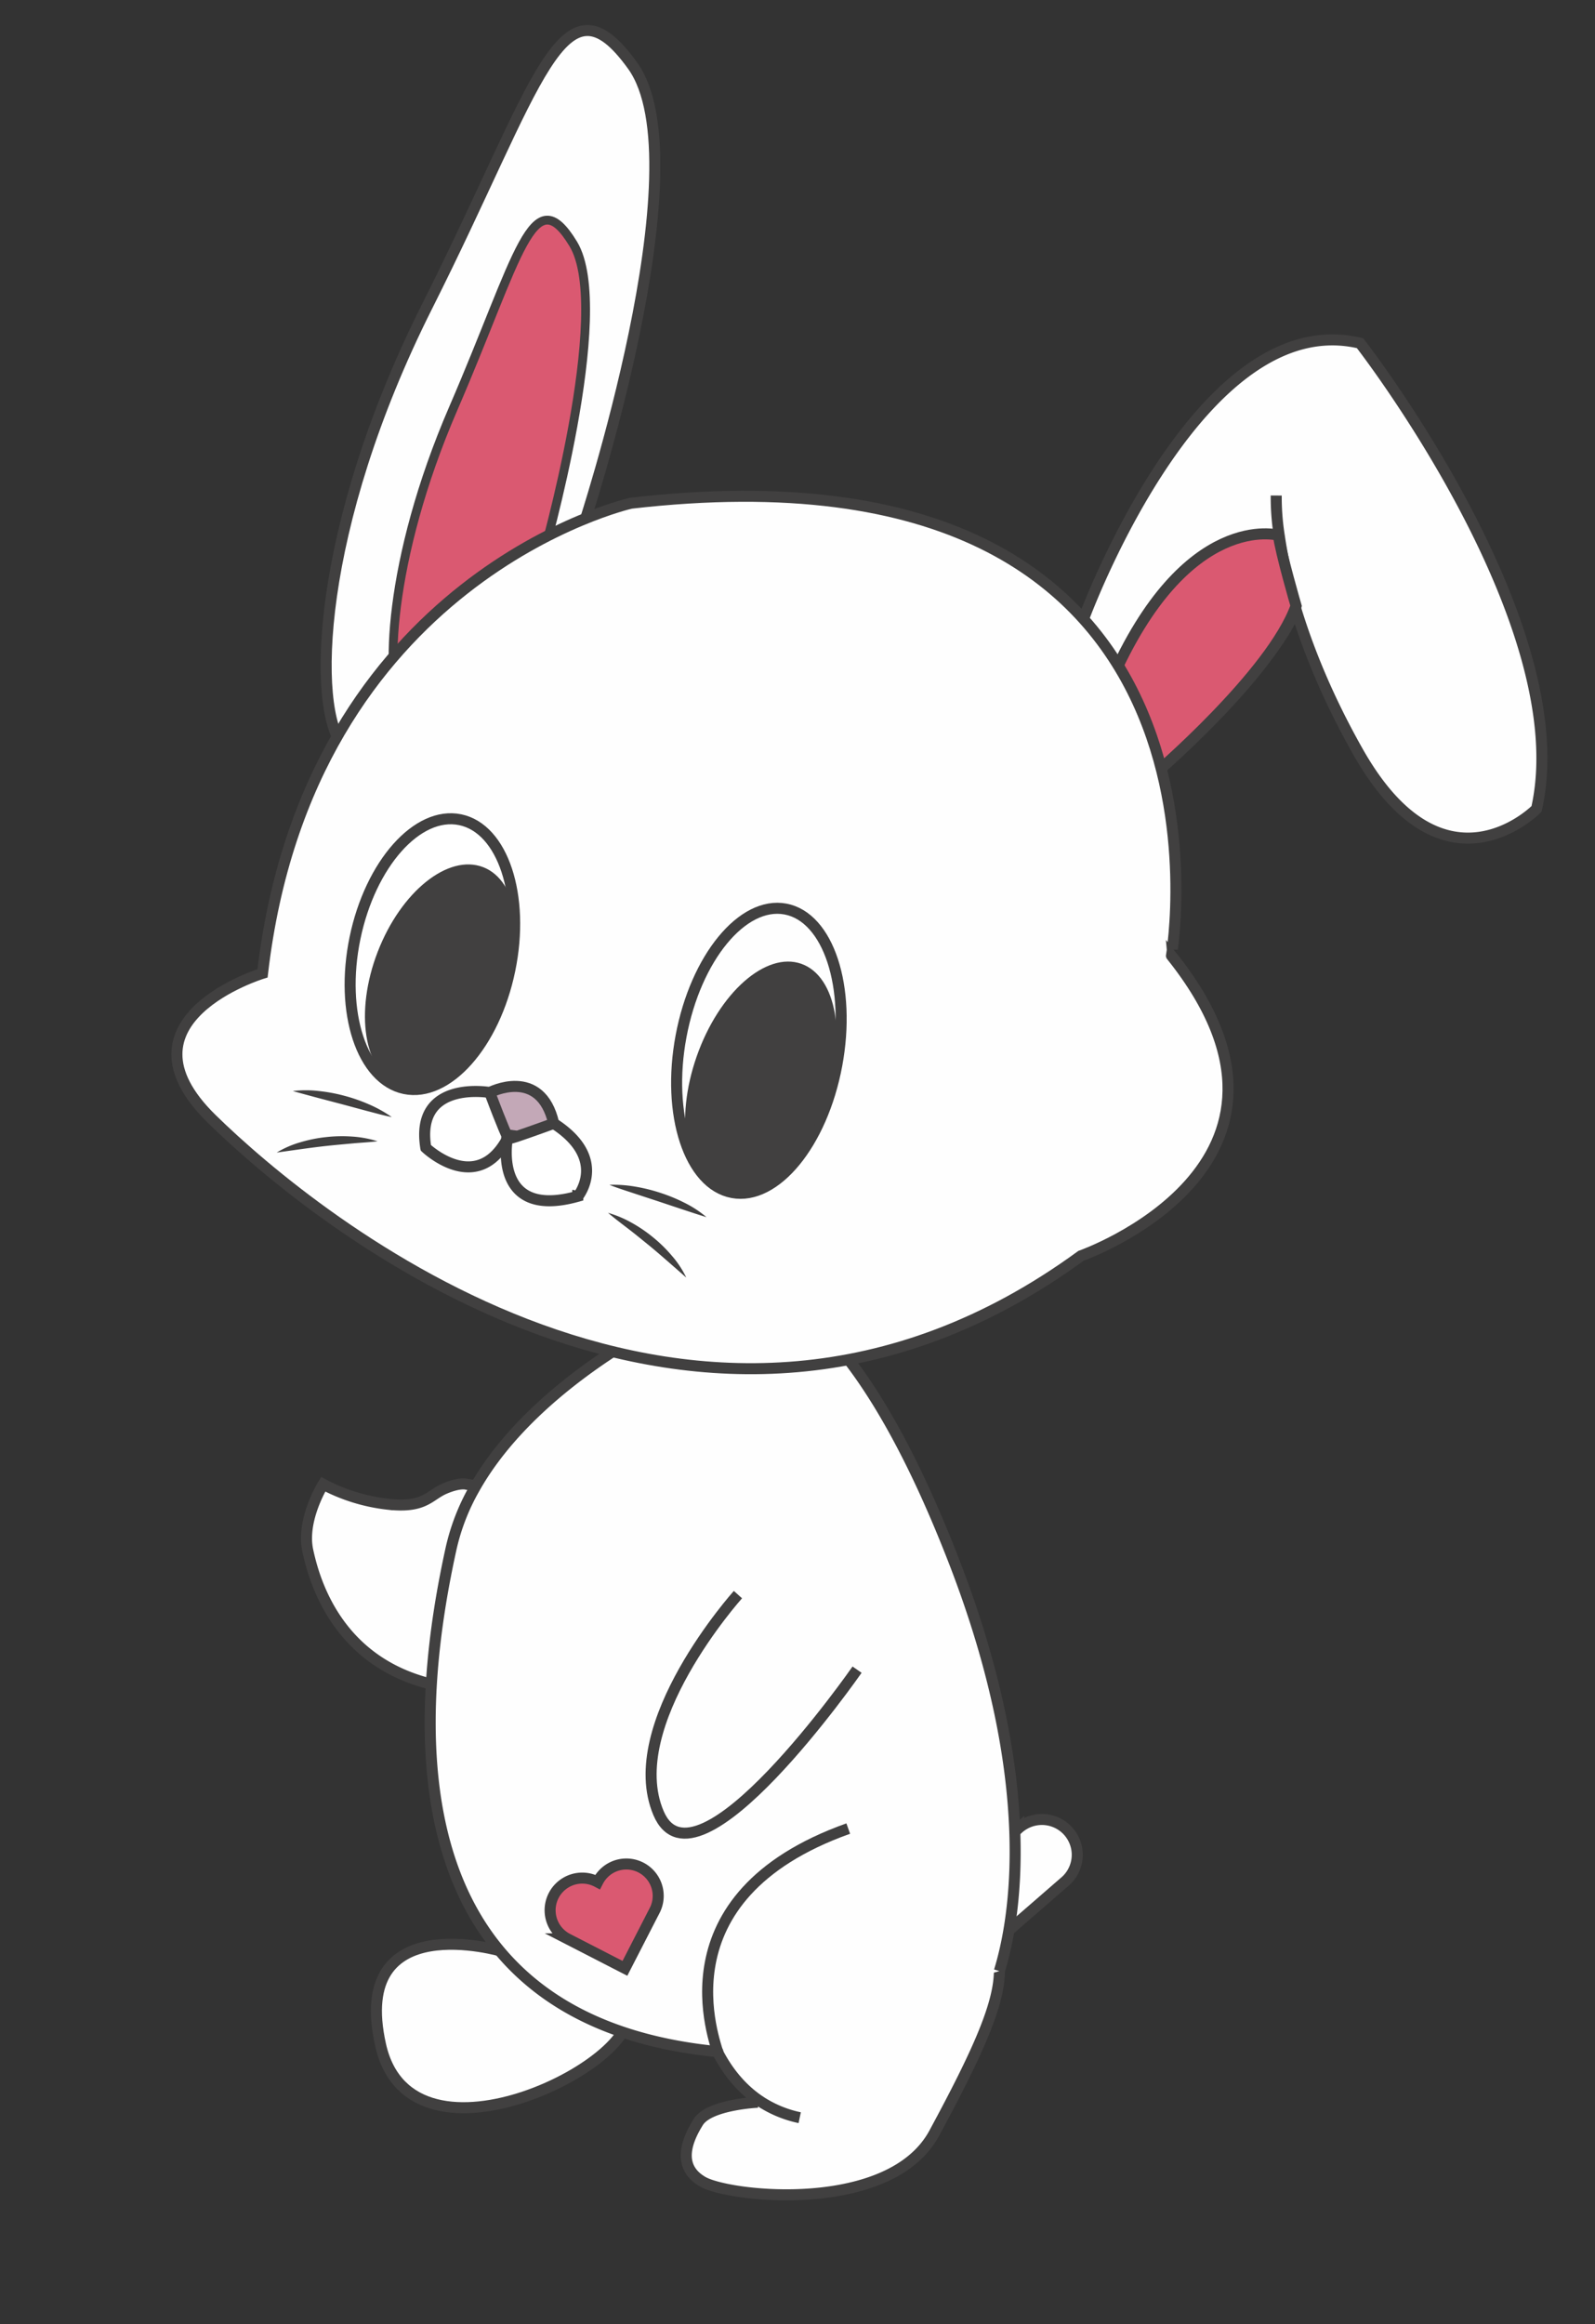 <svg xmlns="http://www.w3.org/2000/svg" viewBox="0 0 723 1053"><rect x="0" y="0" width="723" height="1053" fill="#333333" stroke="none"/><defs><style>.cls-1{fill:#fefefe;}.cls-1,.cls-2,.cls-3,.cls-4,.cls-6,.cls-7{stroke:#414040;stroke-miterlimit:10;}.cls-1,.cls-3,.cls-4,.cls-6,.cls-7{stroke-width:5px;}.cls-2,.cls-3{fill:#da5971;}.cls-2{stroke-width:4px;}.cls-4{fill:none;}.cls-5{fill:#414040;}.cls-6{fill:#fff;}.cls-7{fill:#c3a8b7;}</style></defs><title>5px</title><g id="圖層_2" data-name="圖層 2"><path class="cls-1" d="M155.55,338.09C141.29,321.42,143,239.42,193.7,138.63S254.77-14.74,286.77,29.76,264.19,239,264.19,239Z"/><path class="cls-2" d="M182.47,321.06c-8.18-11.28-6.78-67.13,23-136s36.06-104.72,54.37-74.56S245.8,253.05,245.8,253.05Z"/><path class="cls-1" d="M482.78,852.49l-24.69,21.43-21.25-24.49a16.14,16.14,0,0,1,24.38-21.17l.27.31.3-.27a16,16,0,1,1,21,24.19Z"/><path class="cls-1" d="M343.5,952.5s-22,1-27,9-10,20,2,27,85,15,105-22,30-59.32,29.5-74.66-92.5-31.34-92.5-31.34l-44,40s2.53,31.63,24.7,49.11c1,.79,2,1.54,3.12,2.27.73.49,1.47,1,2.23,1.42a52.15,52.15,0,0,0,15.95,6.2"/><path class="cls-1" d="M227.67,884.16S158.5,863.5,172.5,926.5s124,5,111-17S227.67,884.16,227.67,884.16Z"/><path class="cls-1" d="M211.5,672.5s-3-1-10,2-9,9-26,7a82.09,82.09,0,0,1-29-9s-10,16-7,30,13.39,50.24,56.19,60.62S218.5,673.5,218.5,673.5Z"/><path class="cls-1" d="M587.5,274.5c-6,24-65,77-65,77l-31.36-71c3.36-9,54.36-142,125.36-125,0,0,99,127,80,211,0,0-42,43-81-26-14.27-25.25-23-47.55-28.45-65.68A222.94,222.94,0,0,1,579.92,243a111.88,111.88,0,0,1-1.42-18.48"/><path class="cls-3" d="M579.5,242.5s-41.81-11.64-75.9,66.18l18.9,42.82s54-46,65-77C587.5,274.5,580.5,250.5,579.5,242.5Z"/><path class="cls-1" d="M453,893.08c6.94-22.43,18.55-84.77-20.52-185.58-50-129-93-124-93-124l-26,9s-69.68,30.39-98.62,82.24A98.29,98.29,0,0,0,204.5,701.5c-14.43,65.43-33.63,212.52,120,228,2.55.26-1.64-.18,1,0"/><path class="cls-1" d="M286,228S140,261,119,441c0,0-69,21-23,66s220,189,394,62c0,0,117-41,41-136C531,433,572,195,286,228Z"/><ellipse class="cls-4" cx="344.01" cy="476.12" rx="65.35" ry="35.9" transform="translate(-187.32 726.57) rotate(-79.39)"/><ellipse class="cls-5" cx="346.89" cy="487.54" rx="55.43" ry="30.94" transform="matrix(0.33, -0.94, 0.94, 0.33, -227.85, 653.97)"/><ellipse class="cls-6" cx="196.01" cy="432.35" rx="62.2" ry="35.83" transform="translate(-267.08 536.74) rotate(-78.32)"/><ellipse class="cls-5" cx="199.89" cy="442.3" rx="52.99" ry="30.75" transform="translate(-284.73 469.16) rotate(-68.85)"/><path class="cls-6" d="M222,495s-34-6-29,24.94a.19.19,0,0,0,0,.1c1.05,1,22.8,20.88,36.5-3.2a.17.17,0,0,1,.32.09c-.77,5.67-3.15,35,32.08,25.09A.15.15,0,0,0,262,542c.73-.92,13.27-17.41-11-33"/><path class="cls-7" d="M222,495s23-12,29,14c0,0-11,4-17,6s-4,0-4,0S228,511,222,495Z"/><path class="cls-4" d="M334.5,722.5s-53,59-36,99,90-65,90-65"/><path class="cls-3" d="M296.75,865.61l-13.48,26.23-26-13.37a14.56,14.56,0,0,1,13.31-25.91l.32.17.17-.33a14.44,14.44,0,1,1,25.69,13.21Z"/><path class="cls-4" d="M325.5,930.5c-1-5-28-71,59-102"/><path class="cls-5" d="M276.24,536.83a58,58,0,0,1,11.78.83,77.42,77.42,0,0,1,11.44,2.84A75.14,75.14,0,0,1,310.35,545a49.15,49.15,0,0,1,9.89,6.48c-3.79-1.15-7.45-2.38-11.11-3.58l-10.92-3.64-10.94-3.59C283.62,539.45,279.93,538.32,276.24,536.83Z"/><path class="cls-5" d="M275.62,549.52a50,50,0,0,1,10.85,4.57,64.55,64.55,0,0,1,9.72,6.66,63.65,63.65,0,0,1,8.4,8.26,43.65,43.65,0,0,1,6.48,9.84l-8.72-7.64c-2.89-2.5-5.76-5-8.7-7.38s-5.88-4.8-8.91-7.12S278.65,552.08,275.62,549.52Z"/><path class="cls-5" d="M177.59,506.14c-3.91-.77-7.61-1.85-11.35-2.8l-11.13-3L144,497.42c-3.72-1-7.45-2-11.26-3.08a49.28,49.28,0,0,1,11.83,0,74.86,74.86,0,0,1,11.59,2.16,76.4,76.4,0,0,1,11.13,3.89A57.36,57.36,0,0,1,177.59,506.14Z"/><path class="cls-5" d="M171.15,517.09c-3.93.49-7.75.64-11.56,1s-7.58.68-11.35,1.09-7.54.9-11.32,1.42l-11.49,1.61a44.38,44.38,0,0,1,10.82-4.69,63.76,63.76,0,0,1,11.54-2.31,64.4,64.4,0,0,1,11.78-.25A49.63,49.63,0,0,1,171.15,517.09Z"/></g></svg>